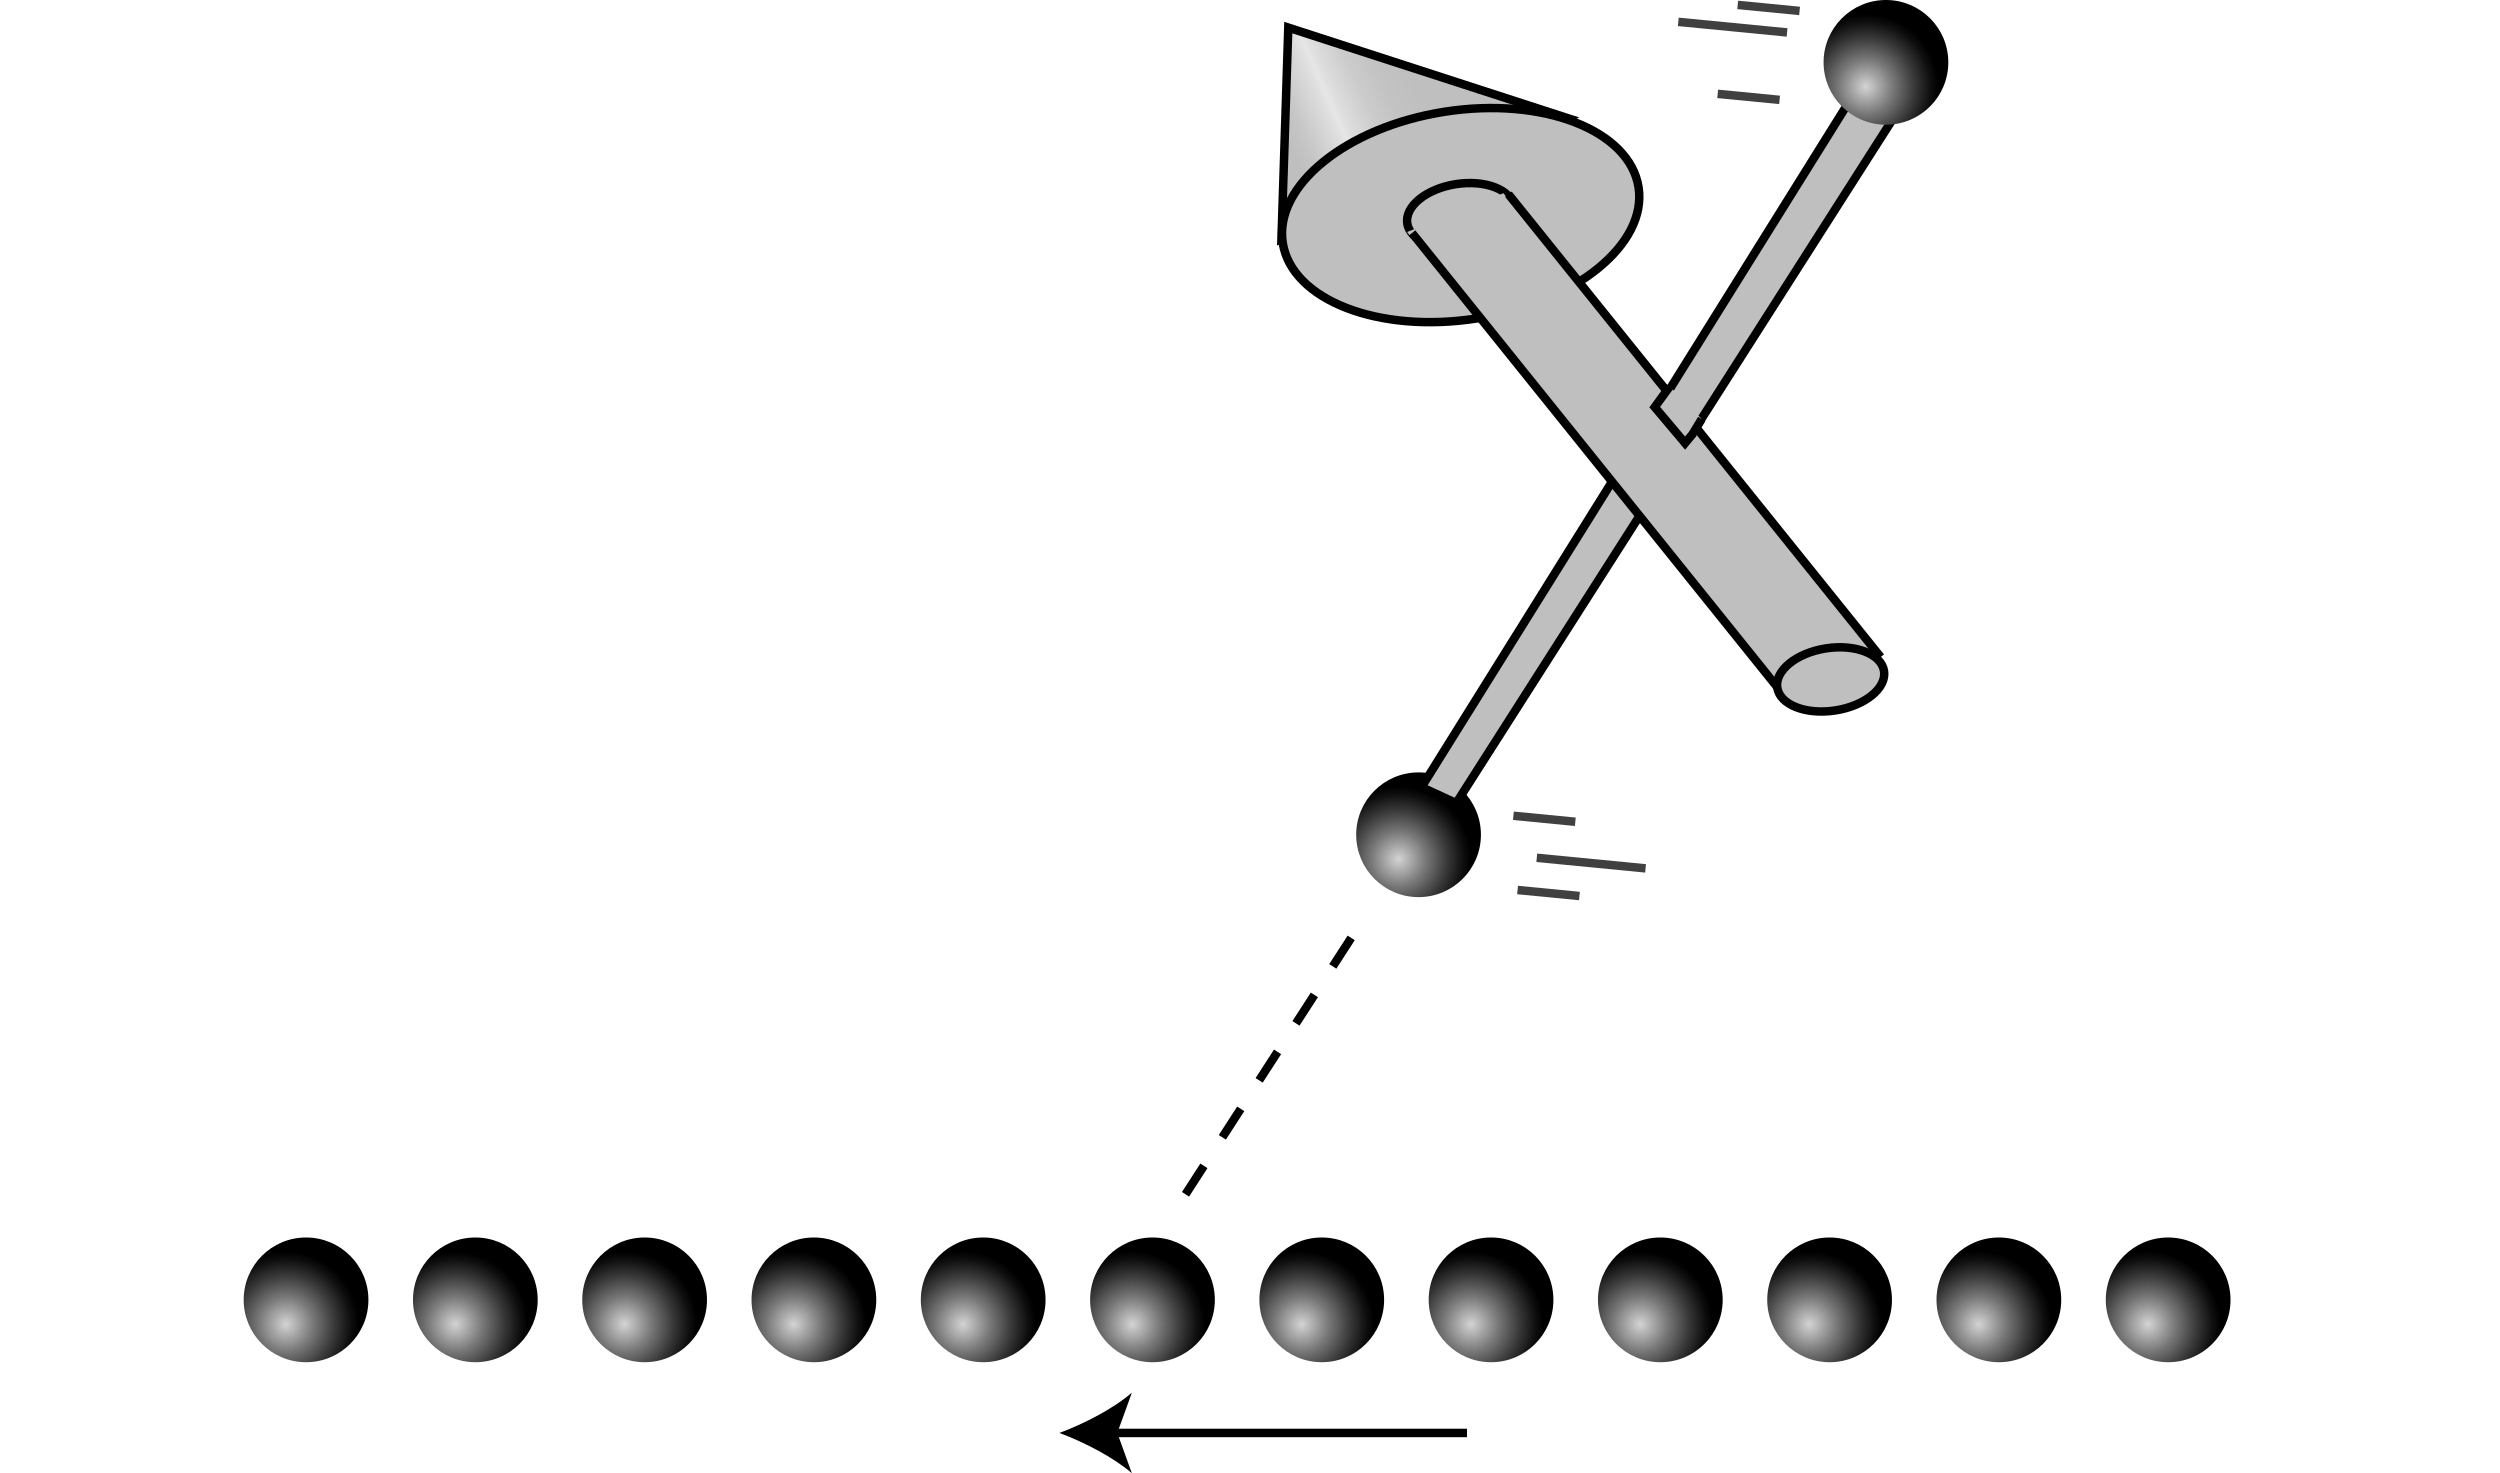 <?xml version="1.0" encoding="iso-8859-1"?>
<!-- Generator: Adobe Illustrator 11 Build 196, SVG Export Plug-In . SVG Version: 6.0.0 Build 78)  -->
<!DOCTYPE svg PUBLIC "-//W3C//DTD SVG 1.0//EN"    "http://www.w3.org/TR/2001/REC-SVG-20010904/DTD/svg10.dtd">
<svg
	 width="147.401" height="86.864" viewBox="0 0 147.401 86.864" style="overflow:visible;enable-background:new 0 0 147.401 86.864"
	 xml:space="preserve">
		<g id="Layer_1">
			<rect y="39.167" style="fill:none;" width="147.401" height="2.834"/> 
			<g>
				
					<radialGradient id="XMLID_16_" cx="-153.333" cy="-205.52" r="3.3" fx="-153.333" fy="-205.52" gradientTransform="matrix(-1.294 -0.126 0.126 -1.294 -90.066 -234.611)" gradientUnits="userSpaceOnUse">
					<stop  offset="0" style="stop-color:#D4D4D4"/>
					<stop  offset="0.01" style="stop-color:#D1D1D1"/>
					<stop  offset="0.376" style="stop-color:#787878"/>
					<stop  offset="0.674" style="stop-color:#383838"/>
					<stop  offset="0.889" style="stop-color:#0F0F0F"/>
					<stop  offset="1" style="stop-color:#000000"/>
					<midPointStop  offset="0" style="stop-color:#D4D4D4"/>
					<midPointStop  offset="0.44" style="stop-color:#D4D4D4"/>
					<midPointStop  offset="1" style="stop-color:#000000"/>
				</radialGradient>
				<circle style="fill:url(#XMLID_16_);" cx="83.639" cy="49.218" r="3.677"/> 
				<g>
					<line style="fill:none;stroke:#404040;stroke-width:0.5;" x1="89.476" y1="52.475" x2="93.125" y2="52.83"/>
					<line style="fill:none;stroke:#404040;stroke-width:0.5;" x1="89.231" y1="48.098" x2="92.881" y2="48.453"/>
					<line style="fill:none;stroke:#404040;stroke-width:0.5;" x1="90.609" y1="50.576" x2="97.023" y2="51.2"/>
				</g>
				<g>
					<line style="fill:none;stroke:#404040;stroke-width:0.5;" x1="104.925" y1="5.889" x2="101.275" y2="5.534"/>
					<line style="fill:none;stroke:#404040;stroke-width:0.5;" x1="106.104" y1="0.645" x2="102.455" y2="0.29"/>
					<line style="fill:none;stroke:#404040;stroke-width:0.5;" x1="105.367" y1="1.913" x2="98.953" y2="1.289"/>
				</g>
				<polygon style="fill:#BFBFBF;stroke:#000000;stroke-width:0.5;" points="85.858,47.353 112.157,6.147 109.89,4.605 
					83.812,46.409 "/>
				<g>
					
						<linearGradient id="XMLID_17_" gradientUnits="userSpaceOnUse" x1="195.941" y1="99.392" x2="197.941" y2="109.392" gradientTransform="matrix(-0.093 -0.594 0.802 -0.126 14.282 136.816)">
						<stop  offset="0" style="stop-color:#BFBFBF"/>
						<stop  offset="0.129" style="stop-color:#C7C7C7"/>
						<stop  offset="0.329" style="stop-color:#DDDDDD"/>
						<stop  offset="0.39" style="stop-color:#E6E6E6"/>
						<stop  offset="0.441" style="stop-color:#DEDEDE"/>
						<stop  offset="0.609" style="stop-color:#CDCDCD"/>
						<stop  offset="0.788" style="stop-color:#C3C3C3"/>
						<stop  offset="1" style="stop-color:#BFBFBF"/>
						<midPointStop  offset="0" style="stop-color:#BFBFBF"/>
						<midPointStop  offset="0.61" style="stop-color:#BFBFBF"/>
						<midPointStop  offset="0.39" style="stop-color:#E6E6E6"/>
						<midPointStop  offset="0.26" style="stop-color:#E6E6E6"/>
						<midPointStop  offset="1" style="stop-color:#BFBFBF"/>
					</linearGradient>
					<polygon style="fill:url(#XMLID_17_);stroke:#000000;stroke-width:0.5;" points="75.958,1.627 92.405,6.958 75.555,14.094 "/>
					
						<ellipse transform="matrix(0.988 -0.155 0.155 0.988 -0.922 13.518)" style="fill:#BFBFBF;stroke:#000000;stroke-width:0.5;" cx="86.113" cy="12.664" rx="10.616" ry="6.166"/> 
					
						<ellipse transform="matrix(0.988 -0.155 0.155 0.988 -0.922 13.521)" style="fill:#BFBFBF;stroke:#000000;stroke-width:0.5;" cx="86.113" cy="12.664" rx="3.185" ry="1.85"/> 
					<polygon style="fill:#BFBFBF;" points="110.594,38.685 88.643,11.391 82.961,13.679 104.912,40.972 "/>
					<line style="fill:#BFBFBF;stroke:#000000;stroke-width:0.5;" x1="110.885" y1="38.74" x2="88.934" y2="11.447"/>
					<line style="fill:#BFBFBF;stroke:#000000;stroke-width:0.5;" x1="105.203" y1="41.028" x2="83.252" y2="13.735"/>
					
						<ellipse transform="matrix(0.988 -0.155 0.155 0.988 -4.905 17.239)" style="fill:#BFBFBF;stroke:#000000;stroke-width:0.5;" cx="107.932" cy="40.029" rx="3.185" ry="1.85"/> 
				</g>
				<polyline style="fill:#BFBFBF;stroke:#000000;stroke-width:0.5;" points="100.332,24.708 99.778,25.617 99.353,26.126 
					97.564,24.003 98.448,22.789 "/>
				
					<radialGradient id="XMLID_18_" cx="-153.333" cy="-205.52" r="3.3" fx="-153.333" fy="-205.52" gradientTransform="matrix(-1.294 -0.126 0.126 -1.294 -62.509 -280.152)" gradientUnits="userSpaceOnUse">
					<stop  offset="0" style="stop-color:#D4D4D4"/>
					<stop  offset="0.01" style="stop-color:#D1D1D1"/>
					<stop  offset="0.376" style="stop-color:#787878"/>
					<stop  offset="0.674" style="stop-color:#383838"/>
					<stop  offset="0.889" style="stop-color:#0F0F0F"/>
					<stop  offset="1" style="stop-color:#000000"/>
					<midPointStop  offset="0" style="stop-color:#D4D4D4"/>
					<midPointStop  offset="0.44" style="stop-color:#D4D4D4"/>
					<midPointStop  offset="1" style="stop-color:#000000"/>
				</radialGradient>
				<circle style="fill:url(#XMLID_18_);" cx="111.196" cy="3.677" r="3.677"/> 
				
					<radialGradient id="XMLID_19_" cx="-153.333" cy="-205.52" r="3.3" fx="-153.333" fy="-205.52" gradientTransform="matrix(-1.294 -0.126 0.126 -1.294 -45.869 -207.189)" gradientUnits="userSpaceOnUse">
					<stop  offset="0" style="stop-color:#D4D4D4"/>
					<stop  offset="0.01" style="stop-color:#D1D1D1"/>
					<stop  offset="0.376" style="stop-color:#787878"/>
					<stop  offset="0.674" style="stop-color:#383838"/>
					<stop  offset="0.889" style="stop-color:#0F0F0F"/>
					<stop  offset="1" style="stop-color:#000000"/>
					<midPointStop  offset="0" style="stop-color:#D4D4D4"/>
					<midPointStop  offset="0.44" style="stop-color:#D4D4D4"/>
					<midPointStop  offset="1" style="stop-color:#000000"/>
				</radialGradient>
				<circle style="fill:url(#XMLID_19_);" cx="127.835" cy="76.64" r="3.677"/> 
				
					<radialGradient id="XMLID_20_" cx="-153.333" cy="-205.52" r="3.3" fx="-153.333" fy="-205.52" gradientTransform="matrix(-1.294 -0.126 0.126 -1.294 -55.849 -207.189)" gradientUnits="userSpaceOnUse">
					<stop  offset="0" style="stop-color:#D4D4D4"/>
					<stop  offset="0.01" style="stop-color:#D1D1D1"/>
					<stop  offset="0.376" style="stop-color:#787878"/>
					<stop  offset="0.674" style="stop-color:#383838"/>
					<stop  offset="0.889" style="stop-color:#0F0F0F"/>
					<stop  offset="1" style="stop-color:#000000"/>
					<midPointStop  offset="0" style="stop-color:#D4D4D4"/>
					<midPointStop  offset="0.44" style="stop-color:#D4D4D4"/>
					<midPointStop  offset="1" style="stop-color:#000000"/>
				</radialGradient>
				<circle style="fill:url(#XMLID_20_);" cx="117.854" cy="76.64" r="3.677"/> 
				
					<radialGradient id="XMLID_21_" cx="-153.333" cy="-205.52" r="3.3" fx="-153.333" fy="-205.52" gradientTransform="matrix(-1.294 -0.126 0.126 -1.294 -65.831 -207.189)" gradientUnits="userSpaceOnUse">
					<stop  offset="0" style="stop-color:#D4D4D4"/>
					<stop  offset="0.01" style="stop-color:#D1D1D1"/>
					<stop  offset="0.376" style="stop-color:#787878"/>
					<stop  offset="0.674" style="stop-color:#383838"/>
					<stop  offset="0.889" style="stop-color:#0F0F0F"/>
					<stop  offset="1" style="stop-color:#000000"/>
					<midPointStop  offset="0" style="stop-color:#D4D4D4"/>
					<midPointStop  offset="0.44" style="stop-color:#D4D4D4"/>
					<midPointStop  offset="1" style="stop-color:#000000"/>
				</radialGradient>
				<circle style="fill:url(#XMLID_21_);" cx="107.874" cy="76.64" r="3.677"/> 
				
					<radialGradient id="XMLID_22_" cx="-153.333" cy="-205.52" r="3.3" fx="-153.333" fy="-205.52" gradientTransform="matrix(-1.294 -0.126 0.126 -1.294 -75.811 -207.189)" gradientUnits="userSpaceOnUse">
					<stop  offset="0" style="stop-color:#D4D4D4"/>
					<stop  offset="0.01" style="stop-color:#D1D1D1"/>
					<stop  offset="0.376" style="stop-color:#787878"/>
					<stop  offset="0.674" style="stop-color:#383838"/>
					<stop  offset="0.889" style="stop-color:#0F0F0F"/>
					<stop  offset="1" style="stop-color:#000000"/>
					<midPointStop  offset="0" style="stop-color:#D4D4D4"/>
					<midPointStop  offset="0.44" style="stop-color:#D4D4D4"/>
					<midPointStop  offset="1" style="stop-color:#000000"/>
				</radialGradient>
				<circle style="fill:url(#XMLID_22_);" cx="97.893" cy="76.64" r="3.677"/> 
				
					<radialGradient id="XMLID_23_" cx="-153.333" cy="-205.52" r="3.3" fx="-153.333" fy="-205.52" gradientTransform="matrix(-1.294 -0.126 0.126 -1.294 -85.793 -207.189)" gradientUnits="userSpaceOnUse">
					<stop  offset="0" style="stop-color:#D4D4D4"/>
					<stop  offset="0.01" style="stop-color:#D1D1D1"/>
					<stop  offset="0.376" style="stop-color:#787878"/>
					<stop  offset="0.674" style="stop-color:#383838"/>
					<stop  offset="0.889" style="stop-color:#0F0F0F"/>
					<stop  offset="1" style="stop-color:#000000"/>
					<midPointStop  offset="0" style="stop-color:#D4D4D4"/>
					<midPointStop  offset="0.44" style="stop-color:#D4D4D4"/>
					<midPointStop  offset="1" style="stop-color:#000000"/>
				</radialGradient>
				<circle style="fill:url(#XMLID_23_);" cx="87.912" cy="76.64" r="3.677"/> 
				
					<radialGradient id="XMLID_24_" cx="-153.333" cy="-205.52" r="3.3" fx="-153.333" fy="-205.52" gradientTransform="matrix(-1.294 -0.126 0.126 -1.294 -95.774 -207.189)" gradientUnits="userSpaceOnUse">
					<stop  offset="0" style="stop-color:#D4D4D4"/>
					<stop  offset="0.01" style="stop-color:#D1D1D1"/>
					<stop  offset="0.376" style="stop-color:#787878"/>
					<stop  offset="0.674" style="stop-color:#383838"/>
					<stop  offset="0.889" style="stop-color:#0F0F0F"/>
					<stop  offset="1" style="stop-color:#000000"/>
					<midPointStop  offset="0" style="stop-color:#D4D4D4"/>
					<midPointStop  offset="0.44" style="stop-color:#D4D4D4"/>
					<midPointStop  offset="1" style="stop-color:#000000"/>
				</radialGradient>
				<circle style="fill:url(#XMLID_24_);" cx="77.931" cy="76.64" r="3.677"/> 
				
					<radialGradient id="XMLID_25_" cx="-153.333" cy="-205.52" r="3.3" fx="-153.333" fy="-205.52" gradientTransform="matrix(-1.294 -0.126 0.126 -1.294 -105.755 -207.189)" gradientUnits="userSpaceOnUse">
					<stop  offset="0" style="stop-color:#D4D4D4"/>
					<stop  offset="0.01" style="stop-color:#D1D1D1"/>
					<stop  offset="0.376" style="stop-color:#787878"/>
					<stop  offset="0.674" style="stop-color:#383838"/>
					<stop  offset="0.889" style="stop-color:#0F0F0F"/>
					<stop  offset="1" style="stop-color:#000000"/>
					<midPointStop  offset="0" style="stop-color:#D4D4D4"/>
					<midPointStop  offset="0.44" style="stop-color:#D4D4D4"/>
					<midPointStop  offset="1" style="stop-color:#000000"/>
				</radialGradient>
				<circle style="fill:url(#XMLID_25_);" cx="67.95" cy="76.64" r="3.677"/> 
				
					<radialGradient id="XMLID_26_" cx="-153.333" cy="-205.52" r="3.3" fx="-153.333" fy="-205.52" gradientTransform="matrix(-1.294 -0.126 0.126 -1.294 -115.736 -207.189)" gradientUnits="userSpaceOnUse">
					<stop  offset="0" style="stop-color:#D4D4D4"/>
					<stop  offset="0.01" style="stop-color:#D1D1D1"/>
					<stop  offset="0.376" style="stop-color:#787878"/>
					<stop  offset="0.674" style="stop-color:#383838"/>
					<stop  offset="0.889" style="stop-color:#0F0F0F"/>
					<stop  offset="1" style="stop-color:#000000"/>
					<midPointStop  offset="0" style="stop-color:#D4D4D4"/>
					<midPointStop  offset="0.44" style="stop-color:#D4D4D4"/>
					<midPointStop  offset="1" style="stop-color:#000000"/>
				</radialGradient>
				<circle style="fill:url(#XMLID_26_);" cx="57.969" cy="76.64" r="3.677"/> 
				
					<radialGradient id="XMLID_27_" cx="-153.333" cy="-205.52" r="3.3" fx="-153.333" fy="-205.52" gradientTransform="matrix(-1.294 -0.126 0.126 -1.294 -125.717 -207.189)" gradientUnits="userSpaceOnUse">
					<stop  offset="0" style="stop-color:#D4D4D4"/>
					<stop  offset="0.01" style="stop-color:#D1D1D1"/>
					<stop  offset="0.376" style="stop-color:#787878"/>
					<stop  offset="0.674" style="stop-color:#383838"/>
					<stop  offset="0.889" style="stop-color:#0F0F0F"/>
					<stop  offset="1" style="stop-color:#000000"/>
					<midPointStop  offset="0" style="stop-color:#D4D4D4"/>
					<midPointStop  offset="0.44" style="stop-color:#D4D4D4"/>
					<midPointStop  offset="1" style="stop-color:#000000"/>
				</radialGradient>
				<circle style="fill:url(#XMLID_27_);" cx="47.988" cy="76.64" r="3.677"/> 
				
					<radialGradient id="XMLID_28_" cx="-153.333" cy="-205.52" r="3.3" fx="-153.333" fy="-205.52" gradientTransform="matrix(-1.294 -0.126 0.126 -1.294 -135.697 -207.189)" gradientUnits="userSpaceOnUse">
					<stop  offset="0" style="stop-color:#D4D4D4"/>
					<stop  offset="0.01" style="stop-color:#D1D1D1"/>
					<stop  offset="0.376" style="stop-color:#787878"/>
					<stop  offset="0.674" style="stop-color:#383838"/>
					<stop  offset="0.889" style="stop-color:#0F0F0F"/>
					<stop  offset="1" style="stop-color:#000000"/>
					<midPointStop  offset="0" style="stop-color:#D4D4D4"/>
					<midPointStop  offset="0.44" style="stop-color:#D4D4D4"/>
					<midPointStop  offset="1" style="stop-color:#000000"/>
				</radialGradient>
				<circle style="fill:url(#XMLID_28_);" cx="38.007" cy="76.64" r="3.677"/> 
				
					<radialGradient id="XMLID_29_" cx="-153.333" cy="-205.52" r="3.3" fx="-153.333" fy="-205.52" gradientTransform="matrix(-1.294 -0.126 0.126 -1.294 -145.679 -207.189)" gradientUnits="userSpaceOnUse">
					<stop  offset="0" style="stop-color:#D4D4D4"/>
					<stop  offset="0.01" style="stop-color:#D1D1D1"/>
					<stop  offset="0.376" style="stop-color:#787878"/>
					<stop  offset="0.674" style="stop-color:#383838"/>
					<stop  offset="0.889" style="stop-color:#0F0F0F"/>
					<stop  offset="1" style="stop-color:#000000"/>
					<midPointStop  offset="0" style="stop-color:#D4D4D4"/>
					<midPointStop  offset="0.44" style="stop-color:#D4D4D4"/>
					<midPointStop  offset="1" style="stop-color:#000000"/>
				</radialGradient>
				<circle style="fill:url(#XMLID_29_);" cx="28.026" cy="76.64" r="3.677"/> 
				
					<radialGradient id="XMLID_30_" cx="-153.333" cy="-205.52" r="3.3" fx="-153.333" fy="-205.52" gradientTransform="matrix(-1.294 -0.126 0.126 -1.294 -155.659 -207.189)" gradientUnits="userSpaceOnUse">
					<stop  offset="0" style="stop-color:#D4D4D4"/>
					<stop  offset="0.01" style="stop-color:#D1D1D1"/>
					<stop  offset="0.376" style="stop-color:#787878"/>
					<stop  offset="0.674" style="stop-color:#383838"/>
					<stop  offset="0.889" style="stop-color:#0F0F0F"/>
					<stop  offset="1" style="stop-color:#000000"/>
					<midPointStop  offset="0" style="stop-color:#D4D4D4"/>
					<midPointStop  offset="0.44" style="stop-color:#D4D4D4"/>
					<midPointStop  offset="1" style="stop-color:#000000"/>
				</radialGradient>
				<circle style="fill:url(#XMLID_30_);" cx="18.045" cy="76.64" r="3.677"/> 
				<line style="fill:none;stroke:#000000;stroke-width:0.5;" x1="86.495" y1="84.487" x2="65.481" y2="84.487"/>
				<path d="M62.463,84.487c1.42,0.527,3.182,1.426,4.273,2.377l-0.86-2.377l0.86-2.377C65.645,83.061,63.883,83.96,62.463,84.487z"
					/>
				
					<line style="fill:none;stroke:#000000;stroke-width:0.5;stroke-dasharray:2;" x1="79.667" y1="55.299" x2="69.167" y2="71.549"/>
			</g>
		</g>
	</svg>
